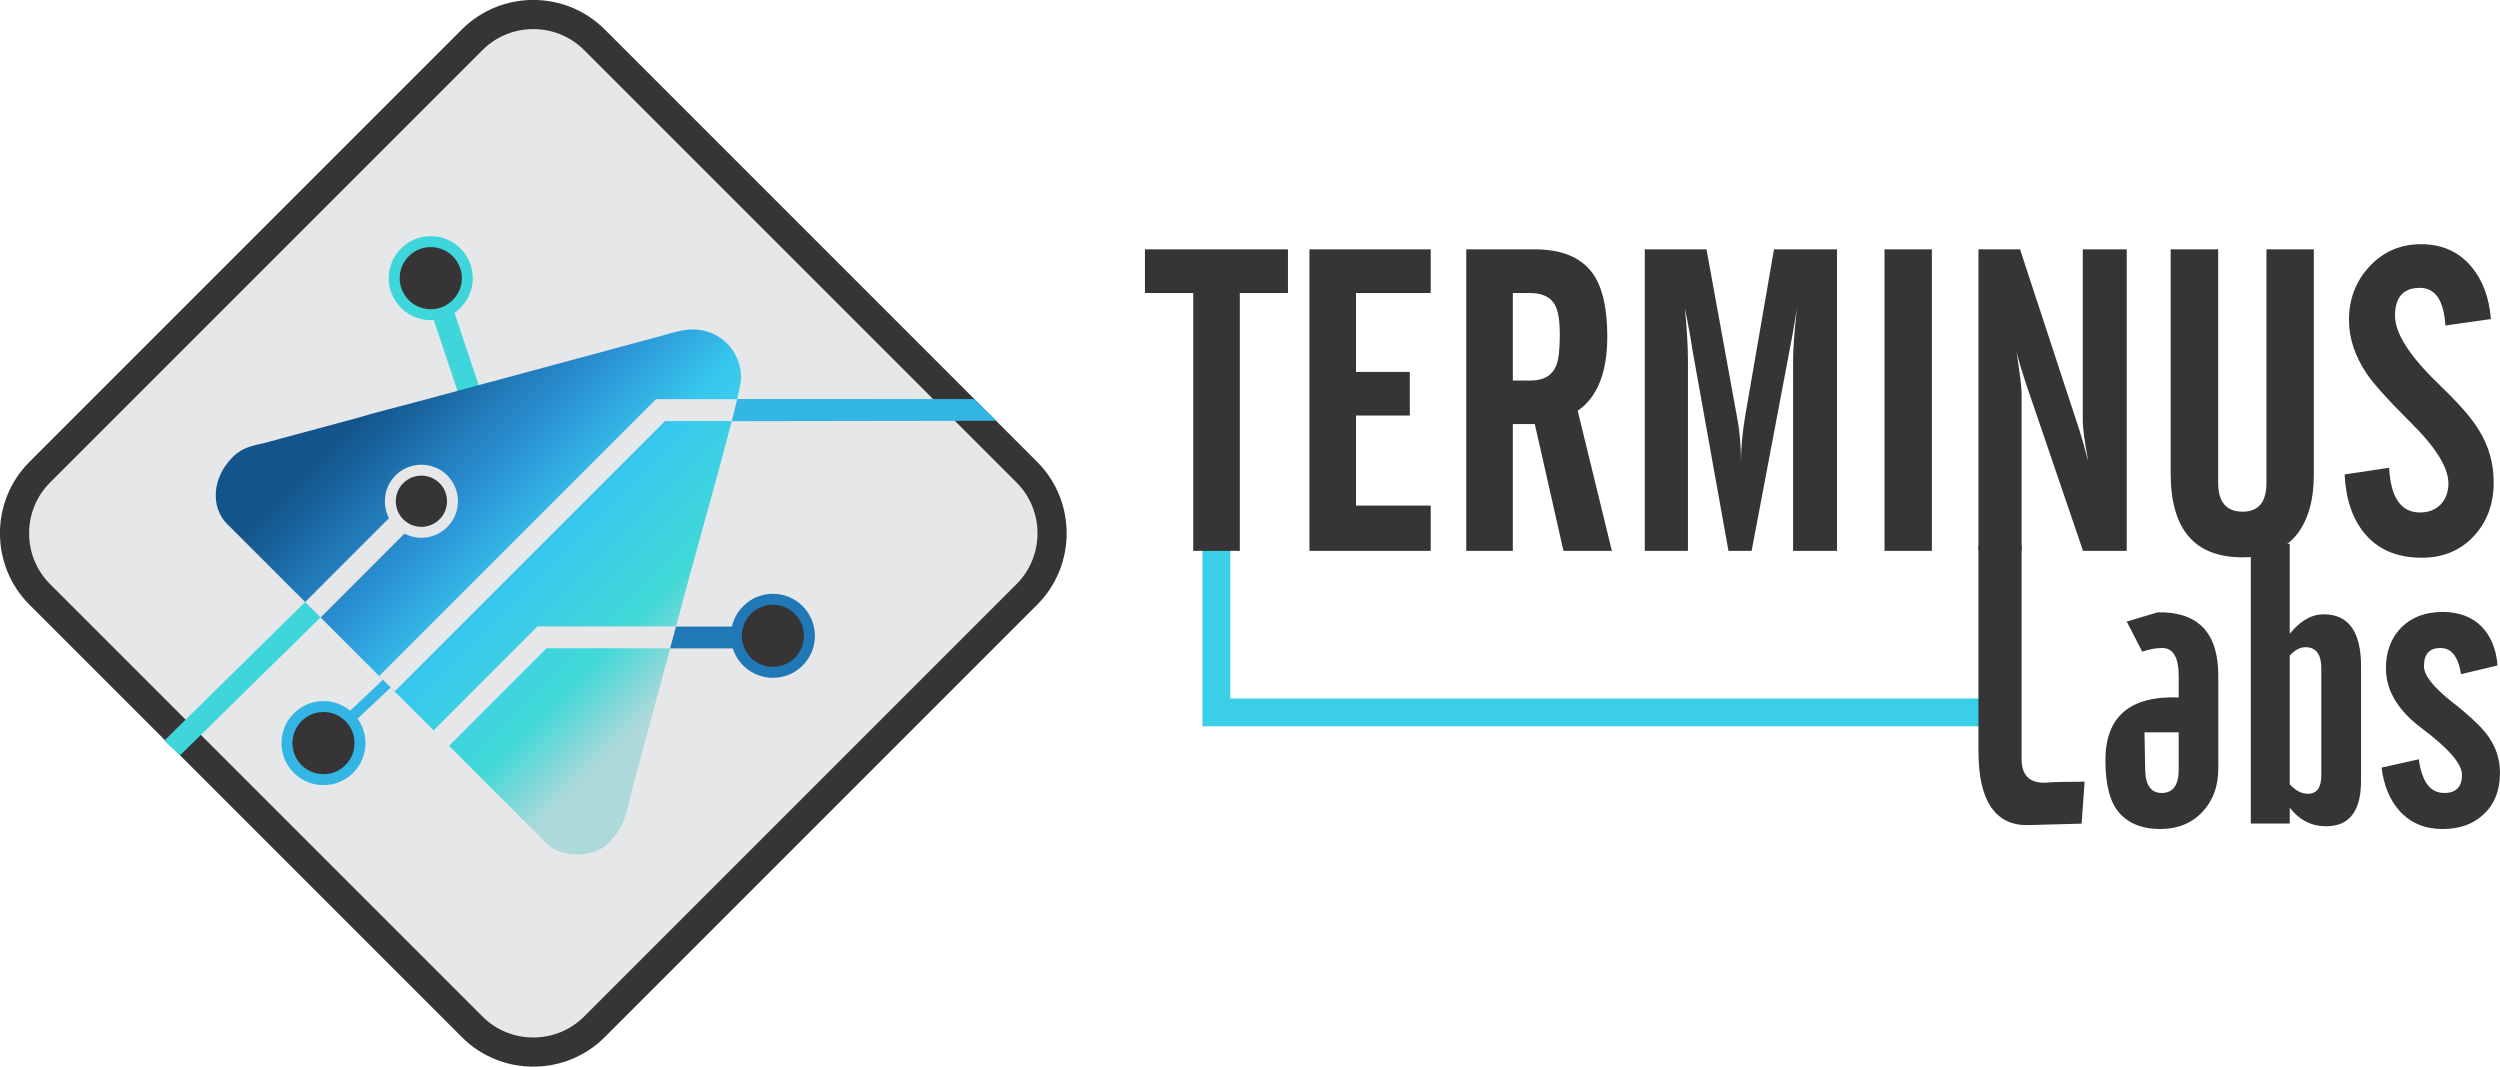 <?xml version="1.0" encoding="UTF-8" standalone="no"?>
<!-- Creator: CorelDRAW X7 -->

<svg
   xmlns:dc="http://purl.org/dc/elements/1.1/"
   xmlns:cc="http://creativecommons.org/ns#"
   xmlns:rdf="http://www.w3.org/1999/02/22-rdf-syntax-ns#"
   xmlns:svg="http://www.w3.org/2000/svg"
   xmlns="http://www.w3.org/2000/svg"
   xmlns:sodipodi="http://sodipodi.sourceforge.net/DTD/sodipodi-0.dtd"
   xmlns:inkscape="http://www.inkscape.org/namespaces/inkscape"
   xml:space="preserve"
   width="241.953mm"
   height="103.227mm"
   version="1.1"
   style="clip-rule:evenodd;fill-rule:evenodd;image-rendering:optimizeQuality;shape-rendering:geometricPrecision;text-rendering:geometricPrecision"
   viewBox="0 0 24195.295 10322.725"
   id="svg62"
   sodipodi:docname="brand-transparente2.svg"
   inkscape:version="0.92.4 (f8dce91, 2019-08-02)"><sodipodi:namedview
   pagecolor="#ffffff"
   bordercolor="#666666"
   borderopacity="1"
   objecttolerance="10"
   gridtolerance="10"
   guidetolerance="10"
   inkscape:pageopacity="0"
   inkscape:pageshadow="2"
   inkscape:window-width="1920"
   inkscape:window-height="996"
   id="namedview64"
   showgrid="false"
   inkscape:zoom="0.78484147"
   inkscape:cx="304.88716"
   inkscape:cy="237.82984"
   inkscape:window-x="1920"
   inkscape:window-y="0"
   inkscape:window-maximized="1"
   inkscape:current-layer="_944043562816"
   fit-margin-top="0"
   fit-margin-left="0"
   fit-margin-right="0"
   fit-margin-bottom="0"
   showguides="true"
   inkscape:guide-bbox="true"><sodipodi:guide
     position="16484.743,2090.124"
     orientation="0,1"
     id="guide5024"
     inkscape:locked="false" /><sodipodi:guide
     position="19285.497,8121.326"
     orientation="0,1"
     id="guide5026"
     inkscape:locked="false" /></sodipodi:namedview>
 <defs
   id="defs15">
  <style
   type="text/css"
   id="style2">
   <![CDATA[
    .str1 {stroke:#373435;stroke-width:282.22}
    .str4 {stroke:#E6E7E8;stroke-width:105.83}
    .str6 {stroke:#33B5E5;stroke-width:105.83}
    .str3 {stroke:#E6E7E8;stroke-width:211.66}
    .str7 {stroke:#2178B6;stroke-width:211.66}
    .str5 {stroke:#33B5E5;stroke-width:211.66}
    .str0 {stroke:#3ACFE6;stroke-width:211.66}
    .str2 {stroke:#3ED6DB;stroke-width:211.66}
    .fil1 {fill:none}
    .fil0 {fill:#FEFEFE}
    .fil3 {fill:#E6E7E8}
    .fil6 {fill:#373435}
    .fil8 {fill:#2178B6}
    .fil7 {fill:#33B5E5}
    .fil5 {fill:#3ED6DB}
    .fil2 {fill:#373435;fill-rule:nonzero}
    .fil4 {fill:url(#id0)}
   ]]>
  </style>
  <linearGradient
   id="id0"
   gradientUnits="userSpaceOnUse"
   x1="17736.199"
   y1="9644.26"
   x2="20581.801"
   y2="12491.8"
   gradientTransform="translate(-11596.822,33.711)">
   <stop
   offset="0"
   style="stop-opacity:1; stop-color:#13548A"
   id="stop4" />
   <stop
   offset="0.322"
   style="stop-opacity:1; stop-color:#2B92D5"
   id="stop6" />
   <stop
   offset="0.549"
   style="stop-opacity:1; stop-color:#37C9EE"
   id="stop8" />
   <stop
   offset="0.812"
   style="stop-opacity:1; stop-color:#40D9D7"
   id="stop10" />
   <stop
   offset="1"
   style="stop-opacity:1; stop-color:#ADD9DA"
   id="stop12" />
  </linearGradient>
 </defs>
 <g
   id="Capa_x0020_1"
   transform="translate(-2931.816,-5372.349)">
  <g
   id="_944043562816">
   
   <polyline
   class="fil1 str0"
   points="3909,10591 3909,11870 9733,11870 "
   id="polyline20"
   style="fill:none;stroke:#3acfe6;stroke-width:211.66"
   transform="matrix(1.273,0,0,1.273,9727.931,-2843.313)" />
   <path
   class="fil2"
   d="M 14012.786,8208.17 V 7785.415 h 1384.141 v 422.755 h -466.049 v 2495.785 h -450.77 V 8208.17 Z m 1591.698,2495.785 v -2918.54 h 1174.038 v 422.755 h -723.268 v 764.015 h 520.804 v 421.482 h -520.804 v 872.253 h 723.268 v 438.035 z m 1968.613,-2495.785 v 846.784 h 178.271 c 119.696,0 199.918,-47.114 240.665,-141.343 24.194,-57.301 35.654,-157.897 35.654,-300.513 0,-136.249 -15.28,-231.751 -45.841,-287.779 -42.021,-78.948 -123.516,-117.149 -247.032,-117.149 z m 0,1268.266 v 1227.519 h -450.768 v -2918.54 h 660.873 c 263.585,0 450.769,77.675 562.825,233.025 94.228,131.156 141.343,334.893 141.343,611.212 0,346.354 -95.502,587.019 -286.506,718.174 l 331.073,1356.129 h -468.596 l -277.593,-1227.519 z m 1277.18,1227.519 v -2918.54 h 597.206 l 294.145,1617.166 c 26.74,133.703 39.475,280.139 39.475,438.035 0,-127.336 12.733,-271.225 39.474,-434.215 l 280.139,-1620.986 h 609.938 v 2918.54 h -425.302 V 8861.403 c 0,-106.962 12.734,-276.319 36.928,-508.07 0,3.82 -8.913,57.301 -25.467,160.443 -14.007,84.042 -29.287,168.083 -45.841,252.125 l -366.728,1938.054 h -224.11 l -347.627,-1939.327 c -14.008,-98.049 -38.201,-234.298 -73.856,-411.295 20.375,213.924 29.287,383.281 29.287,508.07 v 1842.552 z m 2320.06,0 v -2918.54 h 458.41 v 2918.54 z m 909.178,0 v -2918.54 h 402.382 l 573.012,1744.502 c 21.647,68.761 52.207,171.903 87.861,310.699 -35.654,-192.277 -53.481,-323.433 -53.481,-393.468 V 7785.415 h 425.302 v 2918.54 h -422.755 l -550.092,-1612.074 c 0,-1.273 0,-3.82 -1.272,-6.367 l -8.914,-24.194 c -38.201,-115.876 -66.214,-211.377 -84.042,-286.506 33.108,212.651 49.661,347.627 49.661,403.655 v 1525.485 z m 1860.379,-2918.54 h 459.682 v 2260.212 c 0,185.912 78.948,278.867 238.118,278.867 151.53,0 229.204,-92.955 229.204,-278.867 V 7785.415 h 458.41 v 2182.537 c 0,241.939 -53.482,431.67 -159.17,570.466 -118.422,152.803 -295.419,227.932 -530.991,227.932 -463.503,0 -695.253,-269.952 -695.253,-811.132 z m 1683.38,2178.717 430.395,-64.942 c 15.28,289.053 115.876,432.943 297.966,432.943 84.042,0 150.256,-25.467 201.191,-77.675 49.661,-53.481 75.128,-120.969 75.128,-203.738 0,-151.53 -120.969,-347.627 -364.18,-588.292 l -42.022,-42.021 c -185.91,-185.911 -311.973,-327.253 -379.461,-424.029 -118.422,-173.177 -176.997,-348.9 -176.997,-528.444 0,-201.191 66.216,-374.368 198.644,-516.984 132.43,-142.616 299.24,-215.198 499.158,-215.198 202.463,0 364.18,72.581 485.149,215.198 110.782,131.156 174.451,300.513 191.004,509.344 l -440.582,62.395 c -15.28,-243.212 -96.776,-364.181 -247.032,-364.181 -160.443,0 -240.665,90.409 -240.665,269.952 0,169.357 141.343,390.921 425.302,663.42 6.367,6.367 15.281,15.28 25.467,25.467 174.45,168.083 292.873,305.606 356.54,410.022 99.322,156.623 147.71,327.253 147.71,514.437 0,208.832 -64.94,382.009 -193.55,520.805 -129.882,138.797 -297.966,207.558 -504.25,207.558 -234.298,0 -417.662,-76.401 -548.818,-231.752 -119.696,-142.616 -184.638,-333.62 -196.097,-574.286 z"
   id="path22"
   inkscape:connector-curvature="0"
   style="fill:#373435;fill-rule:nonzero;stroke-width:1.273" />
   <path
   class="fil2"
   d="m 23077.829,13343.628 29.287,-406.202 c -203.737,1.274 -315.792,3.821 -337.439,6.368 -20.375,2.546 -38.201,3.82 -53.482,3.82 -145.163,0 -219.018,-75.128 -219.018,-226.658 v -2070.482 h -417.662 v 1990.26 c 0,243.211 40.748,424.029 120.969,541.178 82.768,122.242 205.011,180.816 366.728,175.723 z m 939.739,-883.711 h -331.073 l 6.366,352.721 c 1.274,156.623 54.755,234.298 160.444,234.298 110.782,0 165.536,-77.675 164.263,-234.298 z m 383.281,-548.818 v 897.718 c 0,170.631 -49.661,309.427 -151.529,418.935 -104.417,112.056 -241.939,168.084 -411.296,168.084 -169.357,0 -300.513,-50.934 -392.195,-152.803 -91.681,-100.596 -137.522,-271.225 -137.522,-511.89 0,-424.029 236.844,-626.493 709.261,-608.666 v -199.917 c 1.273,-185.911 -52.208,-278.866 -160.444,-278.866 -61.121,0 -126.062,12.734 -192.276,35.654 l -150.257,-291.599 299.239,-89.135 c 392.195,-7.641 587.019,197.37 587.019,612.485 z m 691.434,1051.795 c 56.027,61.121 114.603,91.682 175.724,91.682 86.588,0 129.883,-59.848 129.883,-179.543 v -1032.694 c 0,-137.523 -50.936,-206.285 -152.804,-206.285 -53.481,0 -104.416,28.014 -152.803,81.495 z m -376.915,379.461 v -2707.162 h 376.915 v 870.978 c 101.868,-126.063 211.378,-188.456 328.527,-188.456 240.665,0 361.634,168.082 361.634,502.976 v 1107.823 c 0,294.145 -113.329,440.582 -338.714,440.582 -140.069,0 -257.219,-59.849 -351.447,-179.544 v 152.803 z m 1265.72,-541.178 360.36,-80.221 c 29.288,217.744 112.056,325.98 245.758,325.98 114.603,0 171.903,-58.575 171.903,-175.724 0,-105.689 -128.609,-255.945 -388.373,-449.496 -231.752,-173.176 -347.628,-368 -347.628,-581.925 0,-162.99 50.935,-295.419 150.257,-396.014 100.595,-99.322 233.025,-148.983 398.561,-148.983 156.623,0 282.686,47.114 376.914,141.343 90.409,92.955 142.617,219.017 154.077,376.913 l -352.72,84.042 c -26.741,-169.356 -92.956,-253.398 -198.644,-253.398 -106.963,0 -160.444,58.575 -160.444,175.724 0,86.588 87.862,199.917 263.585,339.987 36.928,28.013 73.855,57.3 110.783,89.135 118.422,99.322 203.737,184.637 254.671,259.765 71.309,104.415 106.963,217.744 106.963,343.807 0,165.537 -50.934,297.965 -152.804,396.015 -101.868,99.321 -235.571,147.709 -403.654,147.709 -169.356,0 -306.879,-57.301 -413.842,-173.177 -95.502,-105.688 -154.076,-245.758 -175.723,-421.482 z"
   id="path24"
   inkscape:connector-curvature="0"
   style="fill:#373435;fill-rule:nonzero;stroke-width:1.273" />
   <path
   class="fil3 str1"
   d="m 12870.179,9942.711 -4186.001,-4186 c -325,-325 -857,-325 -1182,0 l -4186,4186 c -325,325 -325,857 0,1182 l 4186,4186 c 325,325 857,325 1182,0 l 4186.001,-4186 c 325,-325 325,-857 0,-1182 z"
   id="path26"
   inkscape:connector-curvature="0"
   style="fill:#e6e7e8;stroke:#373435;stroke-width:282.22" />
   <line
   class="fil1 str2"
   x1="7477.178"
   y1="9173.712"
   x2="7201.178"
   y2="8347.712"
   id="line28"
   style="fill:none;stroke:#3ed6db;stroke-width:211.66" />
   <path
   class="fil4"
   d="m 5184.178,9795.711 c -207,207 -211,491 -55,647 l 3094,3094 c 141,141 451,141 592,0 196,-196 174,-329 271,-658 l 479,-1778 c 77,-314 539,-1900 539,-2073 0,-260 -206,-467 -466,-467 -111,0 -190,32 -297,60 l -2369,639 c -198,53 -392,101 -592,160 l -889,240 c -104,26 -207,36 -307,136 z"
   id="path30"
   style="fill:url(#id0)"
   inkscape:connector-curvature="0" />
   <path
   class="fil5 str2"
   d="m 7313.178,7851.711 c -117,-117 -308,-117 -425,0 -118,118 -118,308 0,425 117,118 308,118 425,0 118,-117 118,-307 0,-425 z"
   id="path32"
   inkscape:connector-curvature="0"
   style="fill:#3ed6db;stroke:#3ed6db;stroke-width:211.66" />
   <polyline
   class="fil1 str3"
   points="21185,11507 19774,11507 18770,12512 "
   id="polyline34"
   style="fill:none;stroke:#e6e7e8;stroke-width:211.66"
   transform="translate(-11596.822,33.711)" />
   <path
   class="fil6 str4"
   d="m 7223.178,10010.711 c -118,-117 -308,-117 -426,0 -117,118 -117,308 0,425 118,118 308,118 426,0 117,-117 117,-307 0,-425 z"
   id="path36"
   inkscape:connector-curvature="0"
   style="fill:#373435;stroke:#e6e7e8;stroke-width:105.83" />
   <path
   class="fil7 str5"
   d="m 6275.178,12351.711 c -117,-118 -308,-118 -425,0 -118,117 -118,308 0,425 117,118 308,118 425,0 117,-117 117,-308 0,-425 z"
   id="path38"
   inkscape:connector-curvature="0"
   style="fill:#33b5e5;stroke:#33b5e5;stroke-width:211.66" />
   <line
   class="fil1 str6"
   x1="6695.178"
   y1="11970.712"
   x2="6282.178"
   y2="12358.712"
   id="line40"
   style="fill:none;stroke:#33b5e5;stroke-width:105.83" />
   <polyline
   class="fil1 str3"
   points="21698,9308 20921,9308 18273,11956 "
   id="polyline42"
   style="fill:none;stroke:#e6e7e8;stroke-width:211.66"
   transform="translate(-11596.822,33.711)" />
   <polygon
   class="fil8"
   points="21695,11614 21014,11614 21071,11403 21681,11403 "
   id="polygon44"
   style="fill:#2178b6"
   transform="translate(-11596.822,33.711)" />
   <path
   class="fil8 str7"
   d="m 10625.179,11313.711 c -118,-118 -308,-118 -426,0 -117,117 -117,307 0,425 118,117 308,117 426,0 117,-118 117,-308 0,-425 z"
   id="path46"
   inkscape:connector-curvature="0"
   style="fill:#2178b6;stroke:#2178b6;stroke-width:211.66" />
   <path
   class="fil6"
   d="m 10624.179,11313.711 c -117,-118 -307,-118 -425,0 -117,117 -117,307 0,425 118,117 308,117 425,0 118,-118 118,-308 0,-425 z"
   id="path48"
   inkscape:connector-curvature="0"
   style="fill:#373435" />
   <path
   class="fil6"
   d="m 7313.178,7851.711 c -117,-117 -308,-117 -425,0 -118,118 -118,308 0,425 117,118 308,118 425,0 118,-117 118,-307 0,-425 z"
   id="path50"
   inkscape:connector-curvature="0"
   style="fill:#373435" />
   <path
   class="fil6"
   d="m 6275.178,12351.711 c -117,-118 -308,-118 -425,0 -118,117 -118,308 0,425 117,118 308,118 425,0 117,-117 117,-308 0,-425 z"
   id="path52"
   inkscape:connector-curvature="0"
   style="fill:#373435" />
   <path
   style="fill:#3ed6db"
   d="m 5885.178,11198.711 149,149 -1360.51,1335.53 -151.817,-143.012 z"
   id="polygon54"
   inkscape:connector-curvature="0"
   sodipodi:nodetypes="ccccc" />
   <line
   class="fil1 str3"
   x1="6797.178"
   y1="10435.712"
   x2="5960.178"
   y2="11273.712"
   id="line56"
   style="fill:none;stroke:#e6e7e8;stroke-width:211.66" />
   <path
   style="fill:#33b5e5"
   d="m 10014.179,9448.711 53,-215 2290.902,0.98 220.499,210.02 z"
   id="polygon58"
   inkscape:connector-curvature="0"
   sodipodi:nodetypes="ccccc" />
  </g>
 </g>
</svg>